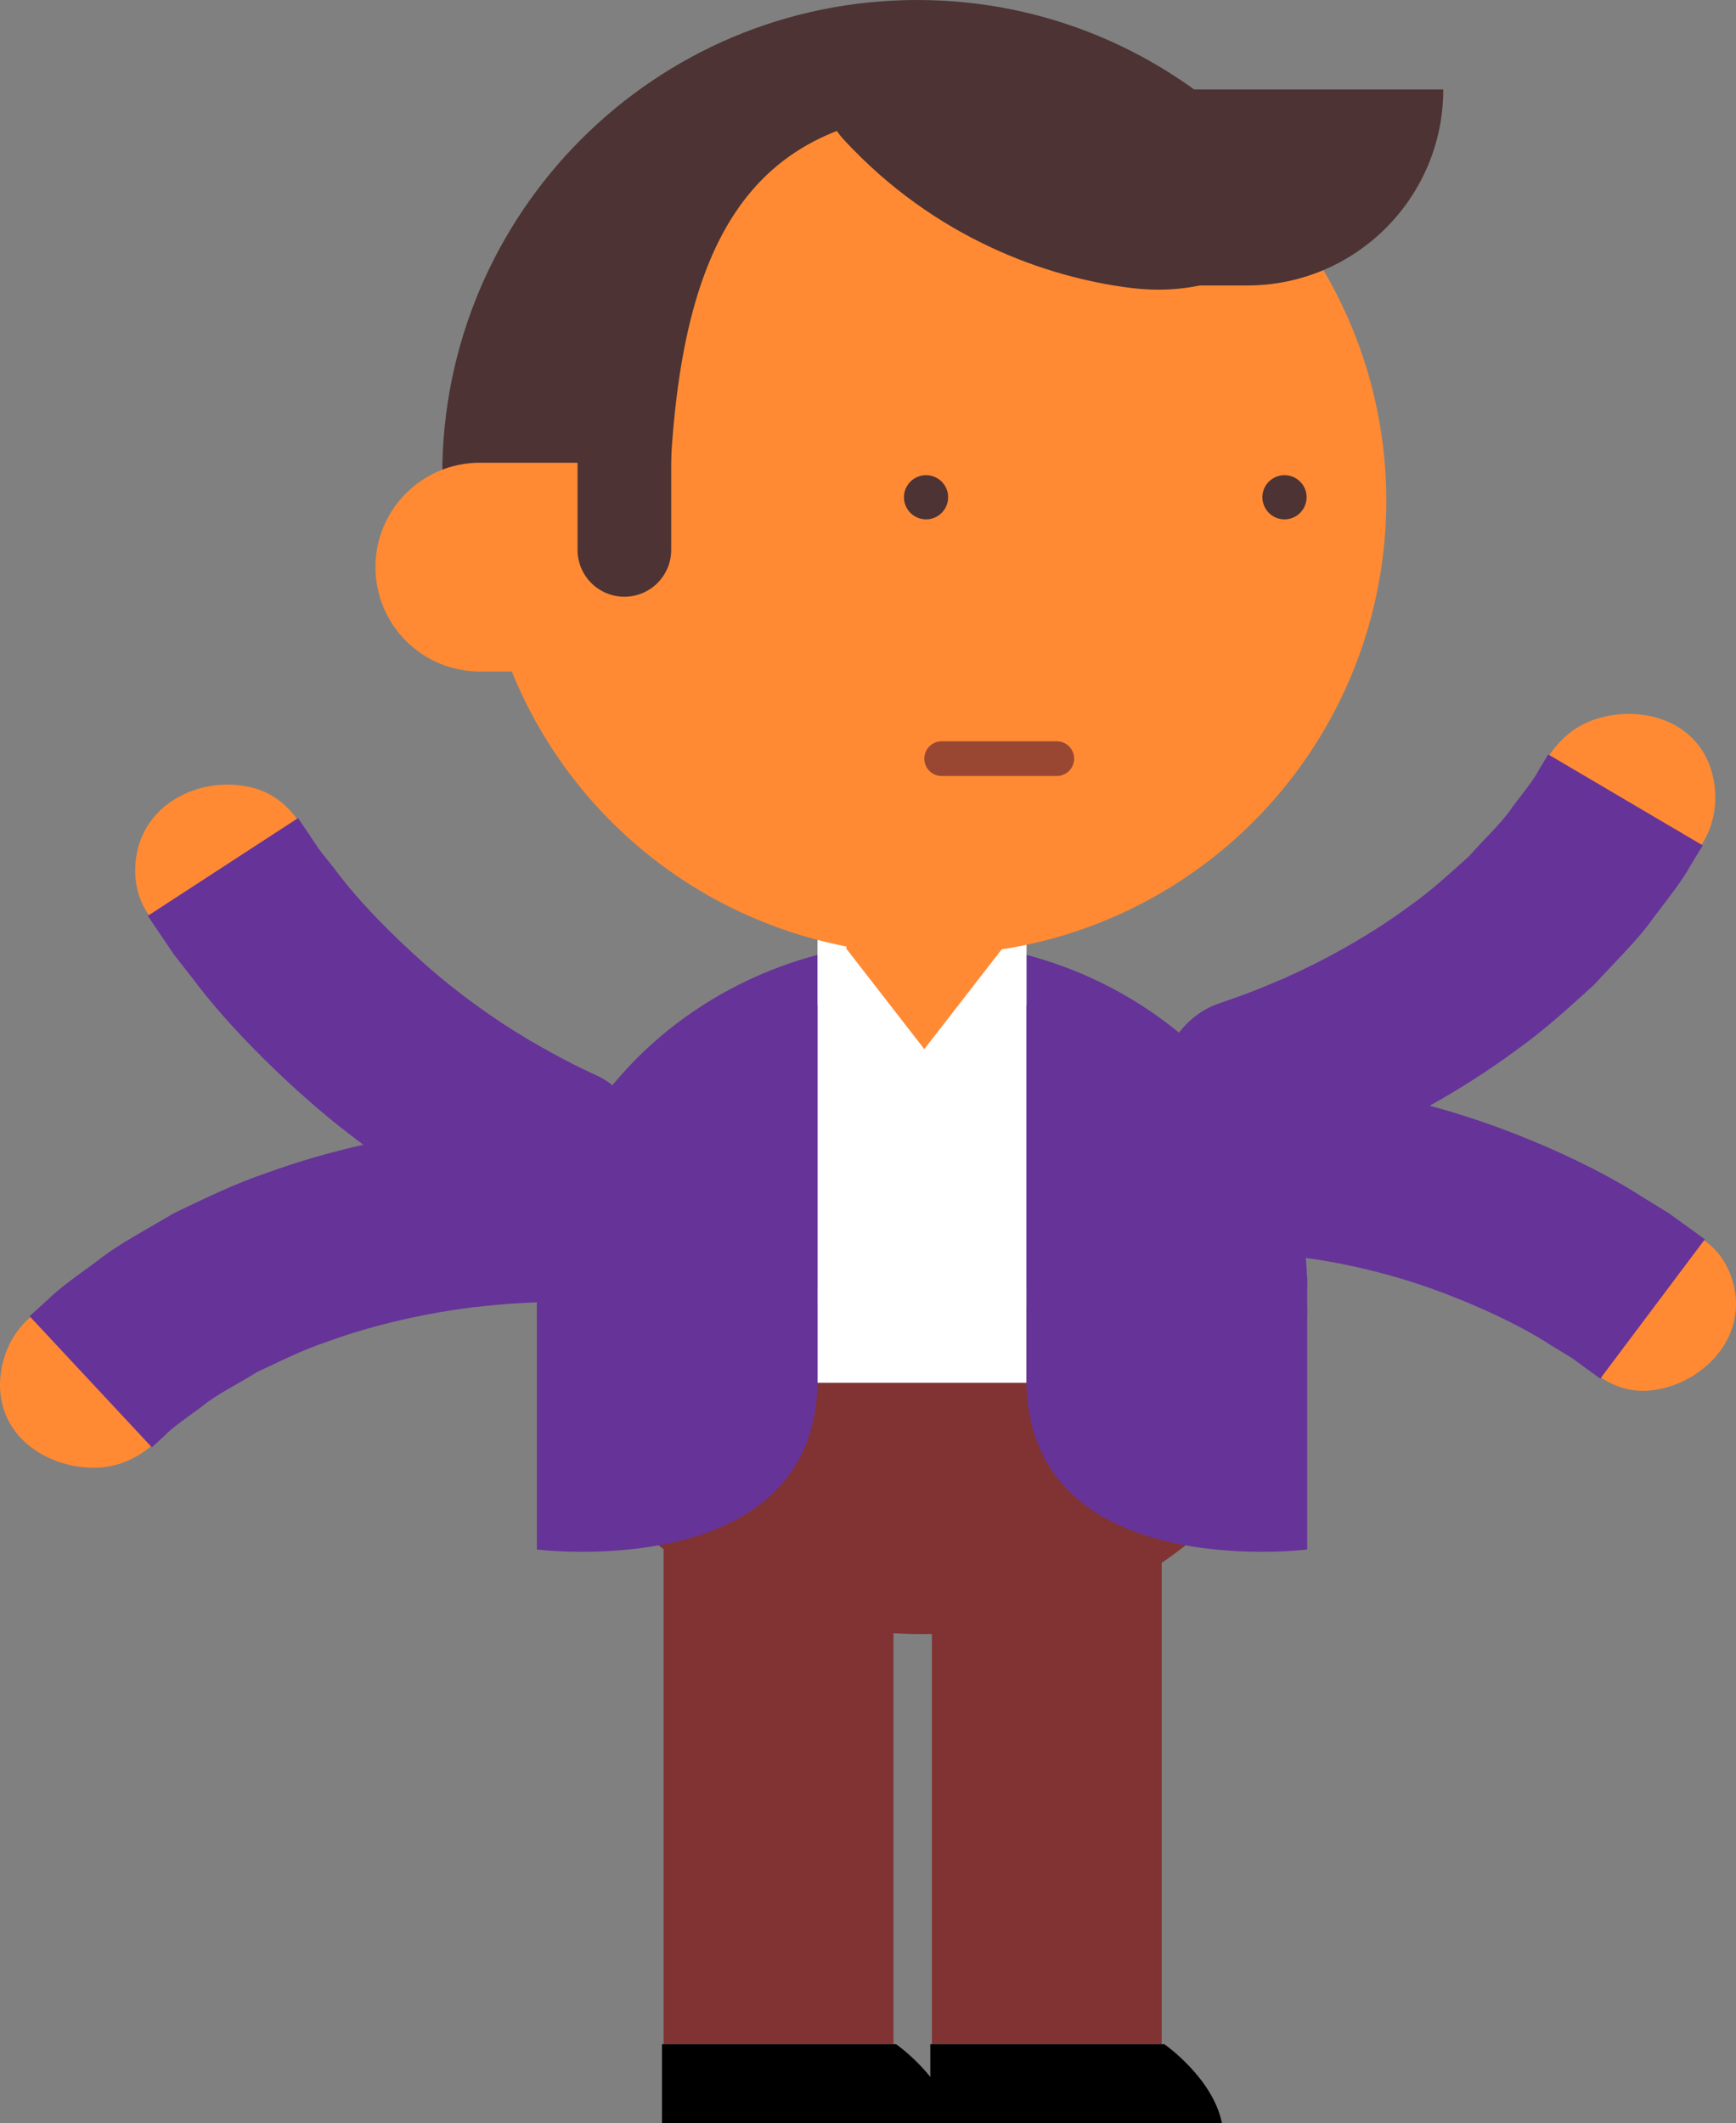 <?xml version="1.0" encoding="utf-8"?>
<!-- Generator: Adobe Illustrator 17.0.0, SVG Export Plug-In . SVG Version: 6.00 Build 0)  -->
<!DOCTYPE svg PUBLIC "-//W3C//DTD SVG 1.1//EN" "http://www.w3.org/Graphics/SVG/1.1/DTD/svg11.dtd">
<svg version="1.1" id="Слой_1" xmlns="http://www.w3.org/2000/svg" xmlns:xlink="http://www.w3.org/1999/xlink" x="0px" y="0px"
	 width="73.48px" height="89.857px" viewBox="261.443 376.016 73.48 89.857" enable-background="new 261.443 376.016 73.48 89.857"
	 xml:space="preserve">
<rect x="261.443" y="376.016" width="73.48" height="89.857" fill="#808080" stroke="none"/>
<g>
	<rect x="300.888" y="439.02" fill="#813333" width="9.728" height="23.512"/>
	<path d="M310.726,462.531h-9.906v3.342h12.344C312.783,463.963,310.726,462.531,310.726,462.531z"/>
</g>
<g>
	<rect x="289.531" y="439.02" fill="#813333" width="9.73" height="23.512"/>
	<path d="M299.37,462.531h-9.906v3.342h12.344C301.425,463.963,299.37,462.531,299.37,462.531z"/>
</g>
<g>
	<path fill="#663399" d="M284.169,430.465c0-7.668,7.297-14.609,16.302-14.609c9.002,0,16.302,6.941,16.302,14.609"/>
	<path fill="#813333" d="M316.773,431.291c0,7.668-7.3,13.885-16.302,13.885c-9.003,0-16.302-6.217-16.302-13.885"/>
	<rect x="296.045" y="414.984" fill="#FFFFFF" width="8.849" height="19.557"/>
	<g>
		<path fill="#663399" d="M304.894,434.541c0.132,8.525,11.878,7.055,11.878,7.055v-11.504c0,0-8.718-11.543-11.878-11.543
			C304.894,443.721,304.894,419.895,304.894,434.541z"/>
	</g>
	<g>
		<path fill="#663399" d="M296.045,434.541c-0.13,8.525-11.877,7.055-11.877,7.055v-11.504c0,0,8.716-11.543,11.877-11.543
			C296.045,443.721,296.045,419.895,296.045,434.541z"/>
	</g>
</g>
<g>
	<path fill="#FF8A33" d="M303.865,416.166l-3.299,4.252l-3.301-4.252v-5.805c0-1.641,1.478-2.973,3.301-2.973l0,0
		c1.822,0,3.299,1.332,3.299,2.973V416.166z"/>
	<g>
		<circle fill="#FF8A33" cx="300.907" cy="397.207" r="19.214"/>
		<path fill="#4D3333" d="M301.082,380.807l13.194,0.918c-3.621-3.527-8.554-5.709-14.01-5.709c-11.103,0-20.104,9-20.104,20.104
			c0,3.688,0.247,2.305,3.227,6.062l1.461-0.52c1.813,0.391,4.922,0.488,4.898-1.566c-0.139-12.359,2.45-18.393,10.291-19.289
			H301.082z"/>
		<path fill="#4D3333" d="M301.575,397.059c0,0.518-0.42,0.938-0.933,0.938c-0.52,0-0.937-0.42-0.937-0.938
			c0-0.514,0.417-0.932,0.937-0.932C301.155,396.127,301.575,396.545,301.575,397.059z"/>
		<path fill="#4D3333" d="M316.748,397.059c0,0.518-0.419,0.938-0.936,0.938s-0.936-0.42-0.936-0.938
			c0-0.514,0.419-0.932,0.936-0.932S316.748,396.545,316.748,397.059z"/>
		<path fill="#FF8A33" d="M291.838,400.018c0,2.44-1.978,4.418-4.418,4.418h-5.667c-2.441,0-4.418-1.979-4.418-4.418l0,0
			c0-2.439,1.977-4.418,4.418-4.418h5.667C289.86,395.6,291.838,397.578,291.838,400.018L291.838,400.018z"/>
		<path fill="#4D3333" d="M314.137,381.686c3.802,4.318-0.286,7.094-4.863,6.512c-3.537-0.449-8.245-2.086-12.109-6.264
			C293.305,377.762,314.137,381.686,314.137,381.686z"/>
		<path fill="#4D3333" d="M289.853,399.289c0,1.096-0.888,1.982-1.98,1.982l0,0c-1.096,0-1.984-0.887-1.984-1.982v-5.166
			c0-1.094,0.888-1.984,1.984-1.984l0,0c1.093,0,1.98,0.891,1.98,1.984V399.289z"/>
		<path fill="#4D3333" d="M322.533,379.801L322.533,379.801c0,4.584-3.717,8.297-8.299,8.297h-2.371
			c-4.583,0-8.298-3.713-8.298-8.297l0,0"/>
		<path fill="#FF8A33" d="M317.255,377.926"/>
	</g>
</g>
<g>
	<g>
		<g>
			<g>
				<path fill="#FF8A33" d="M267.746,414.747c-0.629-0.877-0.691-1.976-0.45-2.885c0.256-0.923,0.89-1.701,1.809-2.17
					c0.919-0.47,1.939-0.564,2.819-0.384c0.9,0.172,1.579,0.671,2.088,1.363c0.899,1.421,0.513,3.527-1.076,4.865
					C271.369,416.856,268.924,416.592,267.746,414.747z"/>
				<path fill="#663399" d="M274.059,410.639c0,0,0.148,0.22,0.408,0.604c0.129,0.193,0.286,0.427,0.466,0.695
					c0.191,0.26,0.426,0.539,0.67,0.852c0.942,1.281,2.424,2.808,4.019,4.202c1.6,1.393,3.374,2.585,4.764,3.356
					c1.385,0.784,2.348,1.202,2.348,1.202c1.544,0.72,2.242,2.671,1.741,4.707c-0.495,2.044-2.866,3.138-4.88,2.201
					c0,0-1.229-0.535-2.961-1.515c-1.738-0.967-3.947-2.451-5.953-4.193c-2.003-1.74-3.852-3.672-5.045-5.273
					c-0.307-0.393-0.589-0.754-0.838-1.073c-0.227-0.335-0.425-0.628-0.588-0.869c-0.325-0.483-0.511-0.758-0.511-0.758"/>
			</g>
		</g>
	</g>
	<g>
		<g>
			<g>
				<path fill="#FF8A33" d="M327.022,407.974c0.493-0.722,1.141-1.272,2.022-1.543c0.87-0.269,1.911-0.294,2.873,0.08
					c0.962,0.375,1.651,1.113,1.953,2.079c0.294,0.954,0.26,2.166-0.405,3.177c-0.31,0.515-0.698,0.95-1.124,1.283
					c-0.444,0.321-0.959,0.516-1.454,0.617c-1.001,0.198-1.988-0.05-2.783-0.708c-0.794-0.659-1.271-1.577-1.447-2.463
					c-0.091-0.447-0.086-0.877-0.025-1.3C326.672,408.759,326.796,408.348,327.022,407.974z"/>
				<path fill="#663399" d="M333.514,411.795c0,0-0.193,0.318-0.531,0.876c-0.312,0.576-0.883,1.308-1.56,2.193
					c-0.64,0.92-1.577,1.813-2.512,2.836c-1.02,0.923-2.102,1.921-3.289,2.76c-2.34,1.734-4.887,3.081-6.845,3.94
					c-0.984,0.418-1.81,0.754-2.401,0.953c-0.585,0.215-0.924,0.326-0.924,0.326c-2.248,0.753-4.576-0.538-4.893-2.619
					c-0.313-2.068,0.74-3.993,2.501-4.582c0,0,0.272-0.089,0.743-0.263c0.477-0.159,1.139-0.431,1.931-0.767
					c1.572-0.691,3.593-1.767,5.386-3.097c0.919-0.643,1.719-1.4,2.492-2.085c0.675-0.767,1.396-1.413,1.845-2.091
					c0.488-0.649,0.922-1.171,1.135-1.595c0.243-0.404,0.382-0.635,0.382-0.635"/>
			</g>
		</g>
	</g>
	<g>
		<g>
			<g>
				<path fill="#FF8A33" d="M267.832,437.23c-0.678,0.552-1.455,0.895-2.377,0.904c-0.91,0.011-1.916-0.261-2.731-0.894
					c-0.815-0.633-1.267-1.537-1.281-2.548c-0.01-0.998,0.367-2.151,1.292-2.931c0.444-0.405,0.939-0.712,1.442-0.91
					c0.517-0.181,1.066-0.222,1.569-0.178c1.016,0.095,1.892,0.613,2.466,1.47s0.77,1.873,0.687,2.773
					c-0.04,0.454-0.167,0.865-0.345,1.253C268.392,436.577,268.156,436.937,267.832,437.23z"/>
				<path fill="#663399" d="M262.695,431.721c0,0,0.276-0.25,0.758-0.688c0.463-0.464,1.218-1.003,2.12-1.659
					c0.875-0.7,2.027-1.29,3.215-2.004c1.24-0.595,2.561-1.244,3.938-1.711c2.736-0.997,5.561-1.564,7.682-1.831
					c1.062-0.12,1.949-0.208,2.573-0.231c0.622-0.039,0.979-0.05,0.979-0.05c2.369-0.083,4.234,1.818,3.946,3.902
					c-0.288,2.072-1.845,3.617-3.701,3.682c0,0-0.286,0.008-0.787,0.041c-0.502,0.017-1.215,0.09-2.069,0.186
					c-1.703,0.215-3.947,0.672-6.044,1.437c-1.064,0.355-2.046,0.853-2.982,1.29c-0.865,0.543-1.74,0.957-2.363,1.48
					c-0.652,0.483-1.217,0.86-1.542,1.206c-0.348,0.318-0.547,0.5-0.547,0.5"/>
			</g>
		</g>
	</g>
	<g>
		<g>
			<g>
				<path fill="#FF8A33" d="M333.572,428.512c0.858,0.584,1.271,1.561,1.343,2.467c0.063,0.923-0.268,1.836-0.955,2.566
					c-0.688,0.73-1.585,1.155-2.437,1.29c-0.868,0.147-1.636-0.069-2.311-0.515c-1.25-0.969-1.583-2.992-0.59-4.754
					C329.594,427.833,331.898,427.229,333.572,428.512z"/>
				<path fill="#663399" d="M329.178,434.364c0,0-0.202-0.147-0.556-0.403c-0.177-0.129-0.391-0.285-0.637-0.465
					c-0.26-0.158-0.553-0.337-0.873-0.531c-1.253-0.821-3.069-1.681-4.95-2.366c-1.884-0.682-3.858-1.133-5.353-1.33
					c-1.494-0.21-2.491-0.248-2.491-0.248c-1.612-0.097-2.912-1.619-3.181-3.638c-0.276-2.025,1.445-3.851,3.565-3.725
					c0,0,1.28,0.048,3.165,0.314c1.887,0.252,4.372,0.818,6.77,1.682c2.394,0.863,4.711,1.979,6.323,3.021
					c0.409,0.251,0.783,0.481,1.115,0.685c0.316,0.228,0.591,0.427,0.818,0.59c0.453,0.329,0.711,0.517,0.711,0.517"/>
			</g>
		</g>
	</g>
</g>
<path fill="#994733" d="M306.908,408.125c0,0.406-0.329,0.734-0.735,0.734h-4.871c-0.406,0-0.735-0.328-0.735-0.734l0,0
	c0-0.406,0.329-0.736,0.735-0.736h4.871C306.578,407.389,306.908,407.719,306.908,408.125L306.908,408.125z"/>
</svg>
